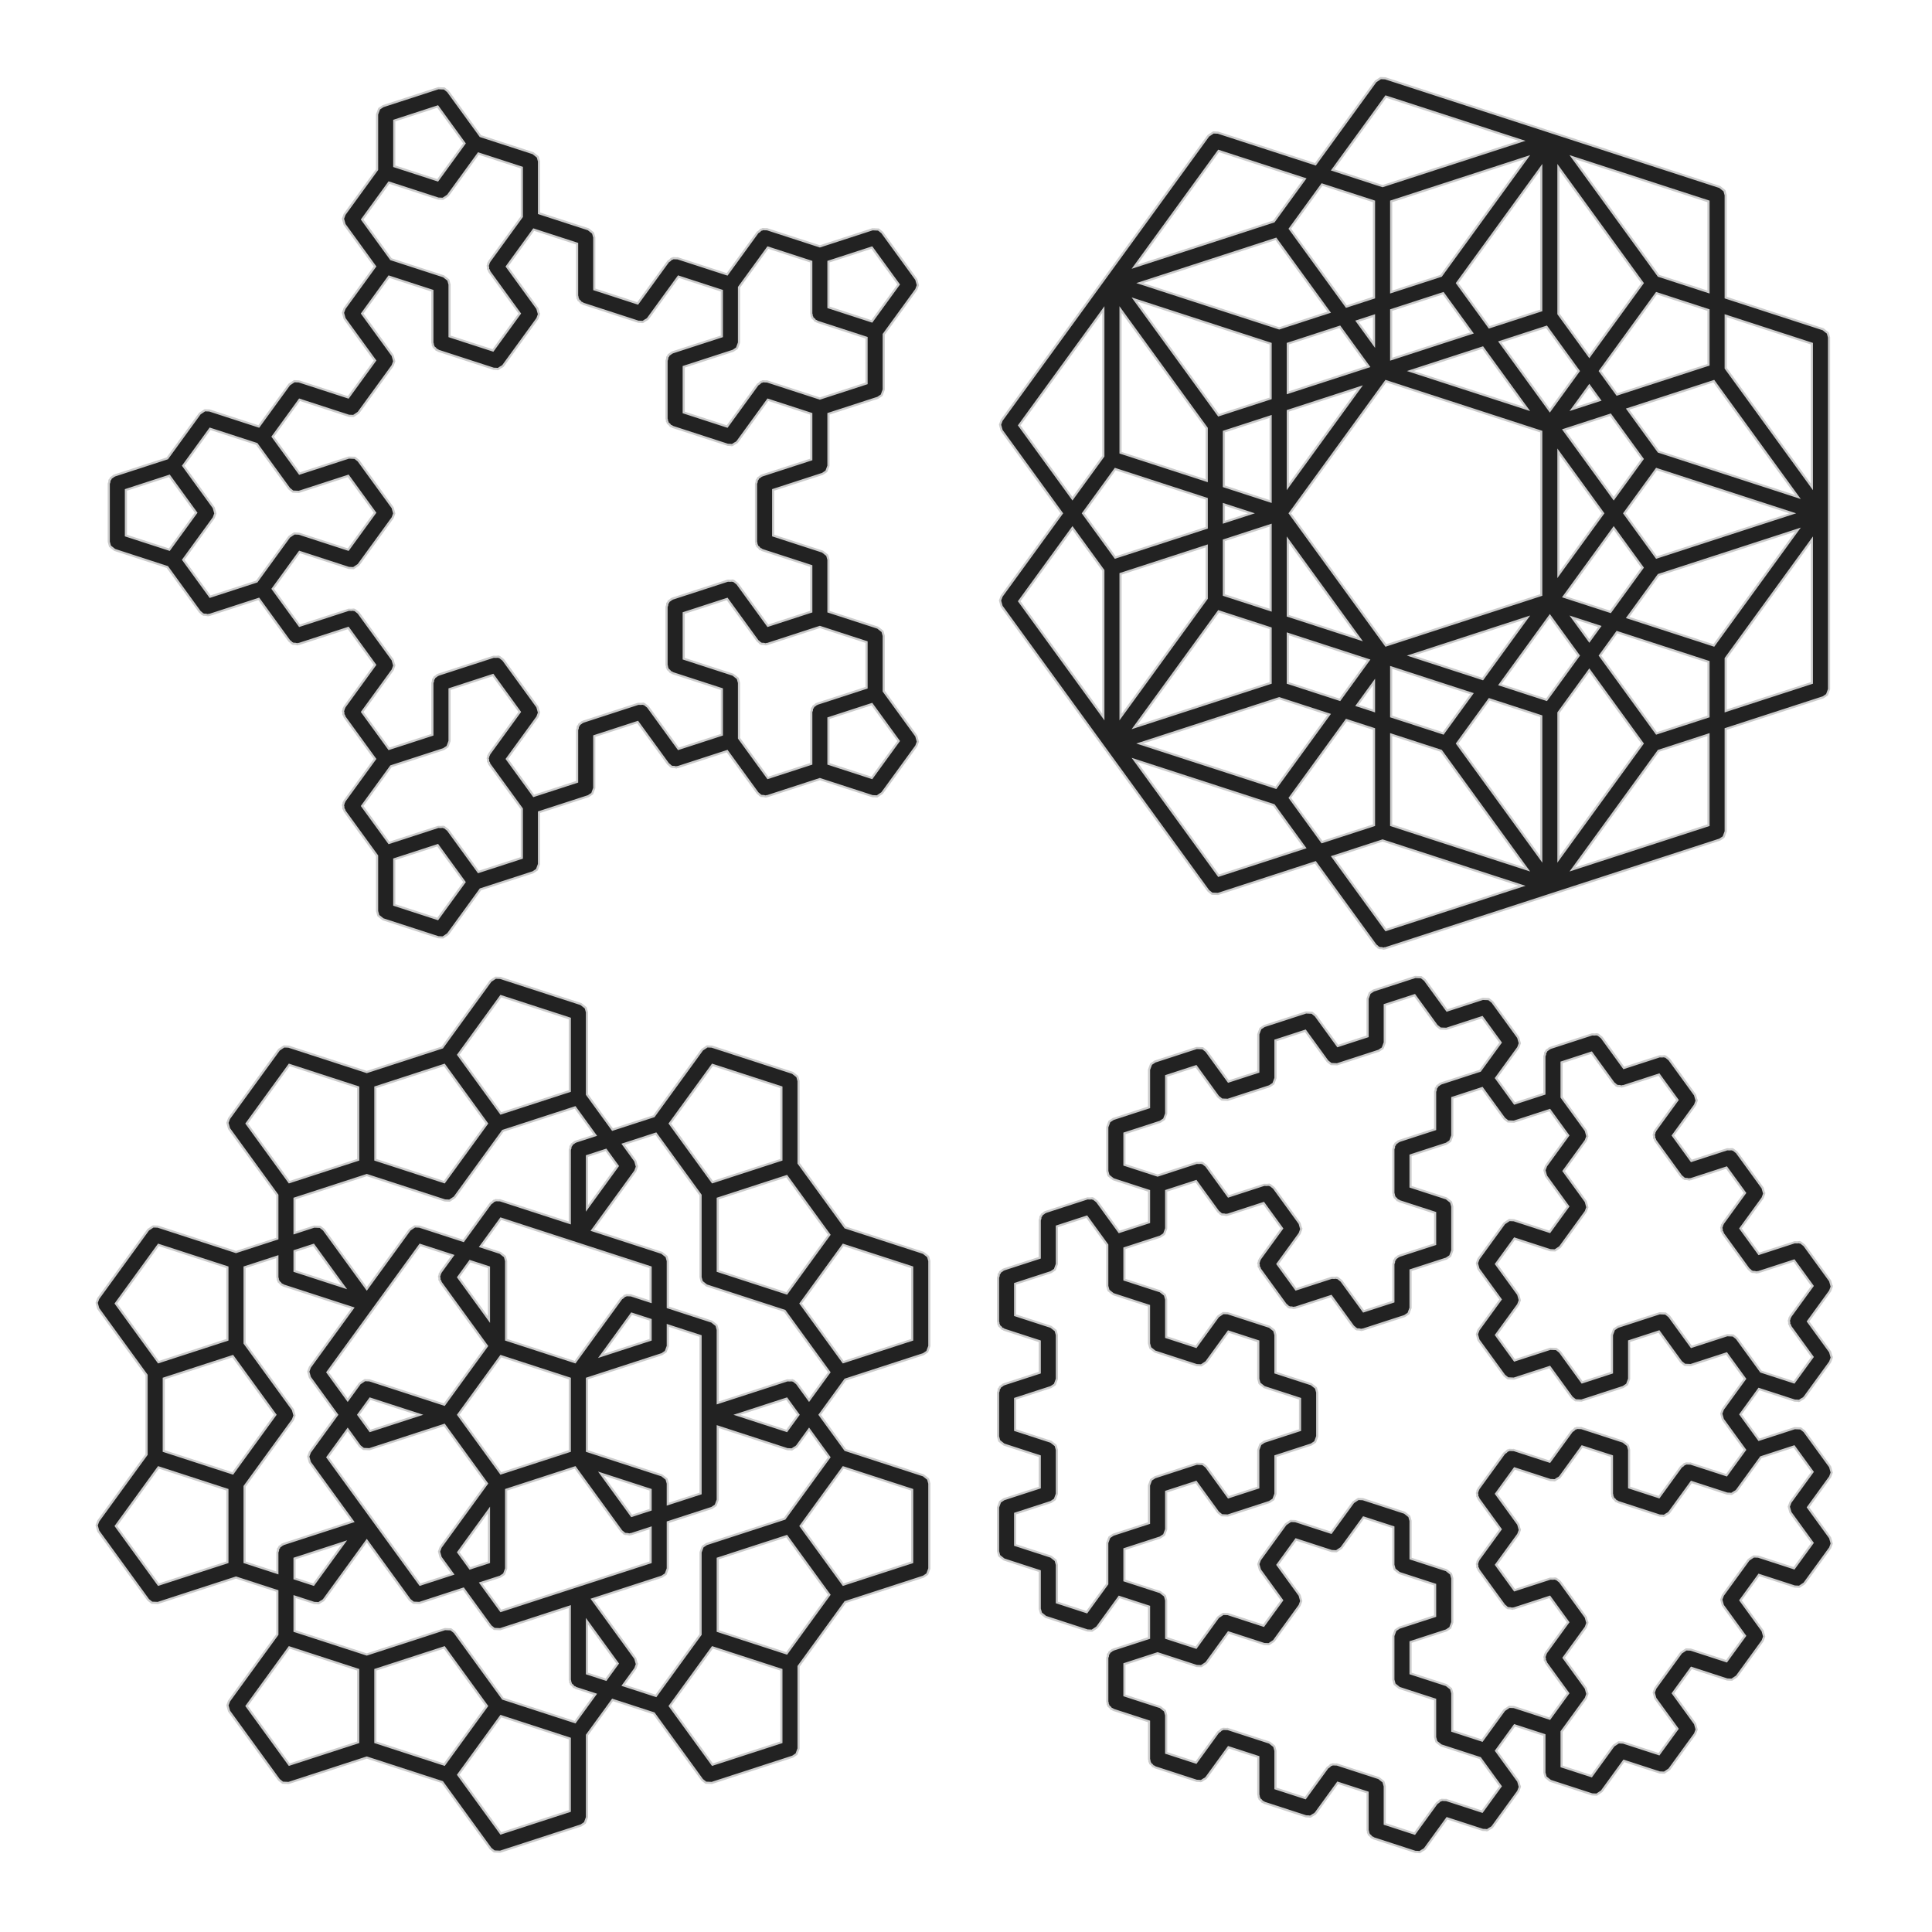 <?xml version="1.0" encoding="UTF-8" standalone="no"?>
<svg
   version="1.1"
   width="900"
   height="900"
   id="svg4"
   sodipodi:docname="stamp-2024-02-04T06_26_45.456Z.svg"
   inkscape:version="1.3 (0e150ed, 2023-07-21)"
   xmlns:inkscape="http://www.inkscape.org/namespaces/inkscape"
   xmlns:sodipodi="http://sodipodi.sourceforge.net/DTD/sodipodi-0.dtd"
   xmlns="http://www.w3.org/2000/svg"
   xmlns:svg="http://www.w3.org/2000/svg">
  <sodipodi:namedview
     id="namedview4"
     pagecolor="#505050"
     bordercolor="#eeeeee"
     borderopacity="1"
     inkscape:showpageshadow="0"
     inkscape:pageopacity="0"
     inkscape:pagecheckerboard="0"
     inkscape:deskcolor="#d1d1d1"
     inkscape:zoom="0.89333333"
     inkscape:cx="449.4403"
     inkscape:cy="450"
     inkscape:window-width="1920"
     inkscape:window-height="1044"
     inkscape:window-x="1920"
     inkscape:window-y="0"
     inkscape:window-maximized="1"
     inkscape:current-layer="svg4" />
  <defs
     id="defs1" />
  <path
     fill="#222222"
     stroke="#cccccc"
     paint-order="fill stroke markers"
     d="m 206.962,41.212 1.691,1.338 15.152,20.855 24.516,7.966 2.183,1.728 0.581,2.076 v 24.171 l 22.988,7.469 2.183,1.728 0.581,2.076 v 24.171 l 20.224,6.571 14.207,-19.555 0.821,-0.546 0.685,-0.709 0.442,-0.041 0.37,-0.246 1.588,0.066 0.372,-0.034 0.039,0.051 0.155,0.006 22.988,7.469 14.207,-19.555 0.821,-0.546 0.685,-0.709 0.442,-0.041 0.37,-0.246 1.588,0.066 0.372,-0.034 0.039,0.051 0.155,0.006 24.516,7.966 24.516,-7.966 2.782,0.115 1.691,1.338 15.916,21.906 0.75,2.681 -0.75,2.021 -15.152,20.855 v 25.778 l -0.969,2.61 -1.795,1.194 -22.988,7.469 v 24.171 l -0.969,2.61 -1.795,1.194 -22.988,7.469 v 21.265 l 22.988,7.469 2.183,1.728 0.581,2.076 v 24.171 l 22.988,7.469 2.183,1.728 0.581,2.076 v 25.778 l 15.152,20.855 0.75,2.681 -0.75,2.021 -15.916,21.906 -2.318,1.542 -2.154,-0.089 -24.516,-7.966 -24.516,7.966 -0.342,-0.014 -0.3,0.166 -1.059,-0.222 -1.081,-0.045 -0.312,-0.247 -0.273,-0.057 -0.31,-0.404 -0.796,-0.63 -14.207,-19.555 -22.988,7.469 -0.342,-0.014 -0.3,0.166 -1.059,-0.222 -1.081,-0.045 -0.312,-0.247 -0.273,-0.057 -0.31,-0.404 -0.796,-0.63 -14.207,-19.555 -20.224,6.571 v 24.171 l -0.969,2.61 -1.795,1.194 -22.988,7.469 v 24.171 l -0.969,2.61 -1.795,1.194 -24.516,7.966 -15.152,20.855 -2.318,1.542 -2.154,-0.089 -25.752,-8.367 -2.183,-1.728 -0.581,-2.076 v -25.778 l -15.152,-20.855 -0.18,-0.645 -0.407,-0.531 0.044,-0.766 -0.207,-0.739 0.295,-0.794 0.028,-0.481 0.245,-0.254 0.183,-0.493 14.207,-19.555 -14.207,-19.555 -0.18,-0.645 -0.407,-0.531 0.044,-0.766 -0.207,-0.739 0.295,-0.794 0.028,-0.481 0.245,-0.254 0.183,-0.493 14.207,-19.555 -12.499,-17.204 -22.988,7.469 -0.342,-0.014 -0.3,0.166 -1.059,-0.222 -1.081,-0.045 -0.312,-0.247 -0.273,-0.057 -0.31,-0.404 -0.796,-0.63 -14.207,-19.555 -22.988,7.469 -0.342,-0.014 -0.3,0.166 -1.059,-0.222 -1.081,-0.045 -0.312,-0.247 -0.273,-0.057 -0.31,-0.404 -0.796,-0.63 -15.152,-20.855 -24.516,-7.966 -2.183,-1.728 -0.581,-2.076 v -27.077 l 0.288,-0.777 0.047,-0.827 0.422,-0.437 0.211,-0.569 0.947,-0.63 0.354,-0.366 0.229,-0.021 0.266,-0.177 24.516,-7.966 15.152,-20.855 2.318,-1.542 2.154,0.089 22.988,7.469 14.207,-19.555 2.318,-1.542 2.154,0.089 22.988,7.469 12.499,-17.204 -14.207,-19.555 -0.75,-2.681 0.75,-2.021 14.207,-19.555 -14.207,-19.555 -0.75,-2.681 0.75,-2.021 15.152,-20.855 V 53.268 l 0.969,-2.61 1.795,-1.194 25.752,-8.367 z m -23.298,359.068 v 21.265 l 20.224,6.571 12.499,-17.204 -12.499,-17.204 z m 25.752,-79.257 v 24.171 l -0.969,2.61 -1.795,1.194 -24.516,7.966 -13.444,18.503 12.499,17.204 22.988,-7.469 1.141,0.047 1.137,-0.105 0.12,0.157 0.384,0.016 1.691,1.338 14.207,19.555 20.224,-6.571 v -22.872 l -15.152,-20.855 -0.18,-0.645 -0.407,-0.531 0.044,-0.766 -0.207,-0.739 0.295,-0.794 0.028,-0.481 0.245,-0.254 0.183,-0.493 14.207,-19.555 -12.499,-17.204 z m 26.696,-196.865 14.207,19.555 0.597,2.133 0.167,0.218 -0.06,0.163 0.047,0.167 -0.75,2.021 -15.916,21.906 -0.144,0.096 -0.06,0.163 -1.083,0.598 -1.03,0.685 -0.196,-0.008 -0.128,0.07 -0.451,-0.094 -1.379,-0.057 -25.752,-8.367 -0.398,-0.315 -0.497,-0.104 -0.563,-0.735 -0.726,-0.574 -0.164,-0.588 -0.24,-0.313 0.026,-0.452 -0.202,-0.723 v -24.171 l -20.224,-6.571 -12.499,17.204 14.207,19.555 0.75,2.681 -0.75,2.021 -15.916,21.906 -2.318,1.542 -2.154,-0.089 -22.988,-7.469 -12.499,17.204 12.499,17.204 22.988,-7.469 2.782,0.115 1.691,1.338 15.916,21.906 0.75,2.681 -0.75,2.021 -15.916,21.906 -2.318,1.542 -2.154,-0.089 -22.988,-7.469 -12.499,17.204 12.499,17.204 22.988,-7.469 1.141,0.047 1.137,-0.105 0.12,0.157 0.384,0.016 1.691,1.338 15.916,21.906 0.597,2.133 0.167,0.218 -0.06,0.163 0.047,0.167 -0.75,2.021 -14.207,19.555 12.499,17.204 20.224,-6.571 V 318.117 l 0.288,-0.777 0.047,-0.827 0.422,-0.437 0.211,-0.569 0.947,-0.63 0.354,-0.366 0.229,-0.021 0.266,-0.177 25.752,-8.367 1.141,0.047 1.137,-0.105 0.12,0.157 0.384,0.016 1.691,1.338 15.916,21.906 0.597,2.133 0.167,0.218 -0.06,0.163 0.047,0.167 -0.75,2.021 -14.207,19.555 12.499,17.204 20.224,-6.571 V 340.023 l 0.288,-0.777 0.047,-0.827 0.422,-0.437 0.211,-0.569 0.947,-0.63 0.354,-0.366 0.229,-0.021 0.266,-0.177 25.752,-8.367 1.141,0.047 1.137,-0.105 0.12,0.157 0.384,0.016 1.691,1.338 14.207,19.555 20.224,-6.571 v -21.265 l -22.988,-7.469 -0.398,-0.315 -0.497,-0.104 -0.563,-0.735 -0.726,-0.574 -0.164,-0.588 -0.24,-0.313 0.026,-0.452 -0.202,-0.723 v -27.077 l 0.288,-0.777 0.047,-0.827 0.422,-0.437 0.211,-0.569 0.947,-0.63 0.354,-0.366 0.229,-0.021 0.266,-0.177 25.752,-8.367 1.141,0.047 1.137,-0.105 0.12,0.157 0.384,0.016 1.691,1.338 14.207,19.555 20.224,-6.571 v -21.265 l -22.988,-7.469 -0.398,-0.315 -0.497,-0.104 -0.563,-0.735 -0.726,-0.574 -0.164,-0.588 -0.24,-0.313 0.026,-0.452 -0.202,-0.723 v -27.077 l 0.288,-0.777 0.047,-0.827 0.422,-0.437 0.211,-0.569 0.947,-0.63 0.354,-0.366 0.229,-0.021 0.266,-0.177 22.988,-7.469 v -21.265 l -20.224,-6.571 -14.207,19.555 -0.144,0.096 -0.06,0.163 -1.083,0.598 -1.03,0.685 -0.196,-0.008 -0.128,0.07 -0.451,-0.094 -1.379,-0.057 -25.752,-8.367 -0.398,-0.315 -0.497,-0.104 -0.563,-0.735 -0.726,-0.574 -0.164,-0.588 -0.24,-0.313 0.026,-0.452 -0.202,-0.723 v -27.077 l 0.288,-0.777 0.047,-0.827 0.422,-0.437 0.211,-0.569 0.947,-0.63 0.354,-0.366 0.229,-0.021 0.266,-0.177 22.988,-7.469 v -21.265 l -20.224,-6.571 -14.207,19.555 -0.144,0.096 -0.06,0.163 -1.083,0.598 -1.03,0.685 -0.196,-0.008 -0.128,0.07 -0.451,-0.095 -1.379,-0.057 -25.752,-8.367 -0.398,-0.315 -0.497,-0.104 -0.563,-0.735 -0.726,-0.574 -0.164,-0.588 -0.24,-0.313 0.026,-0.452 -0.202,-0.723 v -24.171 l -20.224,-6.571 z m 82.391,161.42 v 21.265 l 22.988,7.469 2.183,1.728 0.581,2.076 v 25.778 l 13.444,18.503 20.224,-6.571 v -24.171 l 0.288,-0.777 0.047,-0.827 0.422,-0.437 0.211,-0.569 0.947,-0.63 0.354,-0.366 0.229,-0.021 0.266,-0.177 22.988,-7.469 v -21.265 l -21.752,-7.068 -24.516,7.966 -0.342,-0.014 -0.3,0.166 -1.059,-0.222 -1.081,-0.045 -0.312,-0.247 -0.273,-0.057 -0.31,-0.404 -0.796,-0.63 -14.207,-19.555 z m 67.42,48.983 v 21.265 l 20.224,6.571 12.499,-17.204 -12.499,-17.204 z M 85.357,216.954 l 14.207,19.555 0.75,2.681 -0.75,2.021 -14.207,19.555 12.499,17.204 21.752,-7.068 15.152,-20.855 2.318,-1.542 2.154,0.089 22.988,7.469 12.499,-17.204 -12.499,-17.204 -22.988,7.469 -2.782,-0.115 -1.691,-1.338 -15.152,-20.855 -21.752,-7.068 z m -26.696,11.274 v 21.265 l 20.224,6.571 12.499,-17.204 -12.499,-17.204 z M 344.256,133.825 v 25.778 l -0.969,2.61 -1.795,1.194 -22.988,7.469 v 21.265 l 20.224,6.571 14.207,-19.555 0.821,-0.546 0.685,-0.709 0.442,-0.041 0.37,-0.246 1.588,0.066 0.372,-0.034 0.039,0.051 0.155,0.006 24.516,7.966 21.752,-7.068 V 157.337 l -22.988,-7.469 -0.398,-0.315 -0.497,-0.104 -0.563,-0.735 -0.726,-0.574 -0.164,-0.588 -0.24,-0.313 0.026,-0.452 -0.202,-0.723 v -24.171 l -20.224,-6.571 z m -135.604,-42.761 -2.318,1.542 -2.154,-0.089 -22.988,-7.469 -12.499,17.204 13.444,18.503 24.516,7.966 2.183,1.728 0.581,2.076 v 24.171 l 20.224,6.571 12.499,-17.204 -14.207,-19.555 -0.18,-0.645 -0.407,-0.531 0.044,-0.766 -0.207,-0.739 0.295,-0.794 0.028,-0.481 0.245,-0.254 0.183,-0.493 15.152,-20.855 V 78.081 l -20.224,-6.571 z m 177.272,30.828 v 21.265 l 20.224,6.571 12.499,-17.204 -12.499,-17.204 z M 183.664,56.175 v 21.265 l 20.224,6.571 12.499,-17.204 -12.499,-17.204 z"
     stroke-miterlimit="10"
     id="path1" />
  <path
     fill="#222222"
     stroke="#cccccc"
     paint-order="fill stroke markers"
     d="m 645.296,36.477 155.831,50.633 2.183,1.728 0.581,2.076 v 47.727 l 45.391,14.748 2.183,1.728 0.581,2.076 v 163.851 l -0.969,2.61 -1.795,1.194 -45.391,14.748 v 47.727 l -0.969,2.61 -1.795,1.194 -155.831,50.633 -0.342,-0.014 -0.3,0.166 -1.059,-0.222 -1.081,-0.045 -0.312,-0.247 -0.273,-0.057 -0.31,-0.404 -0.796,-0.63 -28.053,-38.612 -45.391,14.748 -2.782,-0.115 -1.691,-1.338 -96.309,-132.558 -0.75,-2.681 0.75,-2.021 28.053,-38.612 -28.053,-38.612 -0.75,-2.681 0.75,-2.021 96.309,-132.558 2.318,-1.542 2.154,0.089 45.391,14.748 28.053,-38.612 2.318,-1.542 z m -24.525,362.619 24.817,34.157 63.444,-20.614 -64.971,-21.11 z m -53.099,8.841 40.155,-13.047 -14.393,-19.811 -64.971,-21.11 z m 204.93,-58.174 -40.155,55.268 63.444,-20.614 v -42.221 z m -124.542,34.654 63.444,20.614 -40.155,-55.268 -23.289,-7.567 z m 77.916,-52.403 v 68.315 l 39.21,-53.968 -24.817,-34.157 z m -47.21,14.347 39.21,53.968 v -66.709 l -24.233,-7.874 z m -77.916,25.316 14.977,20.614 24.233,-7.874 v -44.82 l -12.866,-4.18 z m -69.916,-25.316 63.444,20.614 24.817,-34.157 -23.289,-7.567 z m 117.126,-12.576 24.233,7.874 13.449,-18.511 -37.682,-12.244 z m 97.253,-28.387 26.345,36.26 24.233,-7.874 v -25.48 l -42.627,-13.85 z m -216.852,33.354 63.444,-20.614 V 292.658 L 567.672,284.784 Z m -53.682,-58.671 39.21,53.968 v -68.315 l -14.393,-19.811 z m 47.21,-12.74 v 66.709 l 40.155,-55.268 v -24.488 z m 110.149,61.27 7.921,2.574 V 317.709 Z m 171.753,-21.914 v 24.488 l 40.155,-13.047 v -66.709 z m -203.986,11.441 24.233,7.874 13.449,-18.511 -37.682,-12.244 z m 98.781,0.803 21.761,7.071 14.977,-20.614 -13.449,-18.511 z m -41.682,-13.543 33.682,10.944 20.817,-28.652 z m -56.155,-66.279 44.738,61.577 72.388,-23.52 v -76.113 l -72.388,-23.52 z m 171.753,28.719 -14.393,19.811 40.155,13.047 39.21,-53.968 z m -32.233,30.755 4.896,-6.738 -12.817,-4.164 z m -140.464,-11.747 33.682,10.944 -33.682,-46.36 z m 128.542,-8.867 21.761,7.071 14.977,-20.614 -13.449,-18.511 z M 570.144,251.695 v 25.48 l 21.761,7.071 v -39.622 z m 155.831,16.076 20.817,-28.652 -20.817,-28.652 z m -221.435,-28.652 14.977,20.614 42.627,-13.85 v -13.528 l -42.627,-13.85 z m 252.141,0 14.977,20.614 63.444,-20.614 -63.444,-20.614 z m -186.537,4.164 12.817,-4.164 -12.817,-4.164 z m 0,-42.221 v 25.48 l 21.761,7.071 v -39.622 z m -95.365,-2.906 24.817,34.158 14.393,-19.811 v -68.315 z m 253.668,2.103 23.289,32.055 13.449,-18.511 -14.977,-20.614 z m 29.761,-9.67 14.393,19.811 64.971,21.11 -39.21,-53.968 z m -158.304,0.803 v 35.416 l 33.682,-46.36 z m 203.986,-19.852 40.155,55.268 v -66.709 l -40.155,-13.047 z m -281.902,39.356 40.155,13.047 v -24.488 l -40.155,-55.268 z m 45.682,-17.442 24.233,-7.874 v -25.48 l -63.444,-20.614 z m 131.015,-34.157 23.289,32.055 13.449,-18.511 -14.977,-20.614 z m 33.761,31.251 12.817,-4.164 -4.896,-6.738 z m -75.444,-17.708 54.499,17.708 -20.817,-28.652 z m 88.309,0 7.951,10.944 42.627,-13.85 v -25.48 l -24.233,-7.874 z M 599.905,160.099 v 22.881 l 37.682,-12.244 -13.449,-18.511 z m 48.155,-15.646 v 22.881 l 37.682,-12.244 -13.449,-18.511 z m 77.916,1.771 14.393,19.811 24.817,-34.158 -39.21,-53.968 z m -93.837,3.403 7.921,10.903 v -13.476 z m -101.205,-17.749 64.971,21.11 23.289,-7.567 -24.817,-34.157 z m 147.831,0 14.977,20.614 24.233,-7.874 V 77.909 Z m -77.916,-25.316 26.345,36.26 12.866,-4.18 V 93.82 l -24.233,-7.874 z m 47.21,-12.74 v 42.221 l 23.289,-7.567 40.155,-55.268 z m 124.542,34.654 23.289,7.567 V 93.82 L 732.448,73.206 Z m -244.141,-4.206 64.971,-21.11 14.393,-19.811 -40.155,-13.047 z m 92.309,-45.127 23.289,7.567 64.971,-21.11 -63.444,-20.614 z"
     stroke-miterlimit="10"
     id="path2" />
  <path
     fill="#222222"
     stroke="#cccccc"
     paint-order="fill stroke markers"
     d="m 233.016,455.524 37.651,12.234 2.183,1.728 0.581,2.076 v 38.289 l 11.909,16.392 19.27,-6.261 22.506,-30.977 2.318,-1.542 2.154,0.089 37.651,12.234 2.183,1.728 0.581,2.076 v 38.289 l 21.742,29.925 36.415,11.832 2.183,1.728 0.581,2.076 v 39.589 l -0.969,2.61 -1.795,1.194 -36.415,11.832 -11.909,16.392 11.909,16.392 36.415,11.832 2.183,1.728 0.581,2.076 v 39.589 l -0.969,2.61 -1.795,1.194 -36.415,11.832 -21.742,29.925 v 38.289 l -0.969,2.61 -1.795,1.194 -37.651,12.234 -2.782,-0.115 -1.691,-1.338 -22.506,-30.977 -19.27,-6.261 -11.909,16.392 v 38.289 l -0.969,2.61 -1.795,1.194 -37.651,12.234 -2.782,-0.115 -1.691,-1.338 -22.506,-30.977 -35.179,-11.43 -36.415,11.832 -2.782,-0.115 -1.691,-1.338 -23.27,-32.028 -0.75,-2.681 0.75,-2.021 22.506,-30.977 v -20.261 l -19.27,-6.261 -36.415,11.832 -2.782,-0.115 -1.691,-1.338 -23.27,-32.028 -0.75,-2.681 0.75,-2.021 22.506,-30.977 v -36.989 l -22.506,-30.977 -0.75,-2.681 0.75,-2.021 23.27,-32.028 2.318,-1.542 2.154,0.089 36.415,11.832 19.27,-6.261 v -20.261 l -22.506,-30.977 -0.75,-2.681 0.75,-2.021 23.27,-32.028 2.318,-1.542 2.154,0.089 36.415,11.832 35.179,-11.43 22.506,-30.977 2.318,-1.542 z m -19.562,371.234 19.853,27.326 32.123,-10.438 v -33.776 l -32.123,-10.438 z m -98.572,-32.028 19.853,27.326 32.123,-10.438 v -33.776 l -32.123,-10.438 z m 59.977,-16.888 v 33.776 l 32.123,10.438 19.853,-27.326 -19.853,-27.326 z m 137.168,16.888 19.853,27.326 32.123,-10.438 v -33.776 l -32.123,-10.438 z m -161.201,-49.471 -0.144,0.096 -0.06,0.163 -1.083,0.598 -1.03,0.685 -0.196,-0.008 -0.128,0.07 -0.451,-0.094 -1.379,-0.057 -9.145,-2.972 v 16.056 l 33.651,10.934 36.415,-11.832 2.782,0.115 1.691,1.338 22.506,30.977 33.651,10.934 9.437,-12.989 -9.145,-2.972 -0.398,-0.315 -0.497,-0.104 -0.563,-0.735 -0.726,-0.574 -0.164,-0.588 -0.24,-0.313 0.026,-0.452 -0.202,-0.723 v -34.083 l -32.415,10.532 -2.782,-0.115 -1.691,-1.338 -12.673,-17.443 -20.506,6.663 -2.782,-0.115 -1.691,-1.338 -20.034,-27.574 z m 183.527,-46.613 -0.969,2.61 -1.795,1.194 -20.506,6.663 v 21.561 l -0.969,2.61 -1.795,1.194 -32.415,10.532 20.034,27.574 0.597,2.133 0.167,0.218 -0.06,0.163 0.047,0.167 -0.75,2.021 -5.652,7.78 15.27,4.961 20.798,-28.625 v -38.289 l 0.969,-2.61 1.795,-1.194 36.415,-11.832 20.798,-28.625 -9.437,-12.989 -5.652,7.78 -0.144,0.096 -0.06,0.163 -1.083,0.598 -1.03,0.685 -0.196,-0.008 -0.128,0.07 -0.451,-0.094 -1.379,-0.057 -32.415,-10.532 z m -60.921,80.944 8.854,2.877 5.472,-7.531 -14.325,-19.717 z m 60.921,-53.571 v 33.776 l 32.123,10.438 19.853,-27.326 -19.853,-27.326 z m -98.572,-32.028 v 36.683 l -0.969,2.61 -1.795,1.194 -9.145,2.972 9.437,12.989 69.775,-22.671 v -16.056 l -9.145,2.972 -0.342,-0.014 -0.3,0.166 -1.059,-0.222 -1.081,-0.045 -0.312,-0.247 -0.273,-0.057 -0.31,-0.404 -0.796,-0.63 -21.562,-29.677 z m -181.819,16.888 19.853,27.326 32.123,-10.438 V 693.992 L 73.815,683.554 Z m 83.246,15.14 v 9.309 l 8.854,2.877 14.325,-19.717 z m 34.887,-50.924 -2.782,-0.115 -1.691,-1.338 -5.652,-7.78 -9.437,12.989 43.123,59.354 15.27,-4.961 -5.652,-7.78 -0.75,-2.681 0.75,-2.021 21.562,-29.677 -19.853,-27.326 z m 200.853,35.785 19.853,27.326 32.123,-10.438 v -33.777 l -32.123,-10.438 z M 113.938,590.347 v 35.383 l 22.506,30.977 0.75,2.681 -0.75,2.021 -22.506,30.977 v 35.383 l 15.27,4.961 v -9.616 l 0.288,-0.777 0.047,-0.827 0.422,-0.437 0.211,-0.569 0.947,-0.63 0.354,-0.366 0.229,-0.021 0.266,-0.177 32.415,-10.532 -20.034,-27.574 -0.75,-2.681 0.75,-2.021 12.673,-17.443 -12.673,-17.443 -0.75,-2.681 0.75,-2.021 20.034,-27.574 -32.415,-10.532 -0.398,-0.315 -0.497,-0.104 -0.563,-0.735 -0.726,-0.574 -0.164,-0.588 -0.24,-0.313 0.026,-0.452 -0.202,-0.723 v -9.616 z m 99.516,132.767 5.472,7.531 8.854,-2.877 v -24.372 z m 80.774,-16.936 8.854,-2.877 v -9.309 l -23.179,-7.531 z m 16.854,-79.148 -0.969,2.61 -1.795,1.194 -34.887,11.336 v 33.776 l 34.887,11.336 2.183,1.728 0.581,2.076 v 9.616 l 15.27,-4.961 v -73.365 l -15.27,-4.961 z m -234.796,15.14 v 33.776 l 32.123,10.438 19.853,-27.326 -19.853,-27.326 z m 137.168,16.888 19.853,27.326 32.123,-10.438 V 642.169 L 233.308,631.732 Z m -46.539,0 5.472,7.531 23.179,-7.531 -23.179,-7.531 z m 176.381,0 23.179,7.531 5.472,-7.531 -5.472,-7.531 z m -190.763,-19.794 9.437,12.989 5.652,-7.78 2.318,-1.542 2.154,0.089 34.887,11.336 19.853,-27.326 -21.562,-29.677 -0.18,-0.645 -0.407,-0.531 0.044,-0.766 -0.207,-0.739 0.295,-0.794 0.028,-0.481 0.245,-0.254 0.183,-0.493 5.652,-7.78 -15.27,-4.961 z m 137.751,-106.215 5.652,7.78 0.597,2.133 0.167,0.218 -0.06,0.163 0.047,0.167 -0.75,2.021 -20.034,27.574 32.415,10.532 2.183,1.728 0.581,2.076 v 21.561 l 20.506,6.663 2.183,1.728 0.581,2.076 v 34.083 l 32.415,-10.532 1.141,0.047 1.137,-0.105 0.12,0.157 0.384,0.016 1.691,1.338 5.652,7.78 9.437,-12.989 -20.798,-28.625 -36.415,-11.832 -2.183,-1.728 -0.581,-2.076 V 556.712 l -20.798,-28.625 z m -236.323,74.187 19.853,27.326 32.123,-10.438 v -33.776 L 73.815,579.909 Z m 318.986,0 19.853,27.326 32.123,-10.438 v -33.776 l -32.123,-10.438 z m -149.077,-26.57 9.145,2.972 2.183,1.728 0.581,2.076 v 36.683 l 32.123,10.438 21.562,-29.677 0.821,-0.546 0.685,-0.709 0.442,-0.041 0.37,-0.246 1.588,0.066 0.372,-0.034 0.039,0.051 0.155,0.006 9.145,2.972 v -16.056 l -69.775,-22.671 z m 56.033,50.99 23.179,-7.531 v -9.309 l -8.854,-2.877 z m -66.449,-36.653 14.325,19.717 v -24.372 l -8.854,-2.877 z M 334.353,558.319 v 33.776 l 32.123,10.438 19.853,-27.326 -19.853,-27.326 z m -100.1,-31.532 -22.506,30.977 -2.318,1.542 -2.154,-0.089 -36.415,-11.832 -33.651,10.934 v 16.056 l 9.145,-2.972 2.782,0.115 1.691,1.338 20.034,27.574 20.034,-27.574 2.318,-1.542 2.154,0.089 20.506,6.663 12.673,-17.443 0.821,-0.546 0.685,-0.709 0.442,-0.041 0.37,-0.246 1.588,0.066 0.372,-0.034 0.039,0.051 0.155,0.006 32.415,10.532 V 535.618 l 0.288,-0.777 0.047,-0.827 0.422,-0.437 0.211,-0.569 0.947,-0.63 0.354,-0.366 0.229,-0.021 0.266,-0.177 9.145,-2.972 -9.437,-12.989 z m -97.044,55.999 v 9.309 l 23.179,7.531 -14.325,-19.717 z m 136.223,-44.262 v 24.372 l 14.325,-19.717 -5.472,-7.531 z m -158.549,-15.14 19.853,27.326 32.123,-10.438 v -33.777 l -32.123,-10.438 z m 59.977,-16.888 v 33.776 l 32.123,10.438 19.853,-27.326 -19.853,-27.326 z m 137.168,16.888 19.853,27.326 32.123,-10.438 v -33.776 l -32.123,-10.438 z m -98.572,-32.028 19.853,27.326 32.123,-10.438 v -33.776 l -32.123,-10.438 z"
     stroke-miterlimit="10"
     id="path3" />
  <path
     fill="#222222"
     stroke="#cccccc"
     paint-order="fill stroke markers"
     d="m 662.059,455.215 1.691,1.338 10.31,14.19 16.682,-5.42 2.782,0.115 1.691,1.338 12.018,16.541 0.75,2.681 -0.75,2.021 -10.31,14.19 8.602,11.839 13.918,-4.522 v -17.54 l 0.288,-0.777 0.047,-0.827 0.422,-0.437 0.211,-0.569 0.947,-0.63 0.354,-0.366 0.229,-0.021 0.266,-0.177 19.446,-6.318 1.141,0.047 1.137,-0.105 0.12,0.157 0.384,0.016 1.691,1.338 10.31,14.19 16.682,-5.42 1.141,0.047 1.137,-0.105 0.12,0.157 0.384,0.016 1.691,1.338 12.018,16.541 0.597,2.133 0.167,0.218 -0.06,0.163 0.047,0.167 -0.75,2.021 -10.31,14.19 8.602,11.839 16.682,-5.42 1.141,0.047 1.137,-0.105 0.12,0.157 0.384,0.016 1.691,1.338 12.018,16.541 0.597,2.133 0.167,0.218 -0.06,0.163 0.047,0.167 -0.75,2.021 -10.31,14.19 8.602,11.839 16.682,-5.42 1.141,0.047 1.137,-0.105 0.12,0.157 0.384,0.016 1.691,1.338 12.018,16.541 0.597,2.133 0.167,0.218 -0.06,0.163 0.047,0.167 -0.75,2.021 -10.31,14.19 10.31,14.19 0.597,2.133 0.167,0.218 -0.06,0.163 0.047,0.167 -0.75,2.021 -12.018,16.541 -0.144,0.096 -0.06,0.163 -1.083,0.598 -1.03,0.685 -0.196,-0.008 -0.128,0.07 -0.451,-0.095 -1.379,-0.057 -16.682,-5.42 -8.602,11.839 8.602,11.839 16.682,-5.42 2.782,0.115 1.691,1.338 12.018,16.541 0.75,2.681 -0.75,2.021 -10.31,14.19 10.31,14.19 0.75,2.681 -0.75,2.021 -12.018,16.541 -2.318,1.542 -2.154,-0.089 -16.682,-5.42 -8.602,11.839 10.31,14.19 0.75,2.681 -0.75,2.021 -12.018,16.541 -2.318,1.542 -2.154,-0.089 -16.682,-5.42 -8.602,11.839 10.31,14.19 0.75,2.681 -0.75,2.021 -12.018,16.541 -2.318,1.542 -2.154,-0.089 -16.682,-5.42 -10.31,14.19 -2.318,1.542 -2.154,-0.089 -19.446,-6.318 -2.183,-1.728 -0.581,-2.076 v -17.54 l -13.918,-4.522 -8.602,11.839 10.31,14.19 0.597,2.133 0.167,0.218 -0.06,0.163 0.047,0.167 -0.75,2.021 -12.018,16.541 -0.144,0.096 -0.06,0.163 -1.083,0.598 -1.03,0.685 -0.196,-0.008 -0.128,0.07 -0.451,-0.095 -1.379,-0.057 -16.682,-5.42 -10.31,14.19 -0.144,0.096 -0.06,0.163 -1.083,0.598 -1.03,0.685 -0.196,-0.008 -0.128,0.07 -0.451,-0.095 -1.379,-0.057 -19.446,-6.318 -0.398,-0.315 -0.497,-0.104 -0.563,-0.735 -0.726,-0.574 -0.164,-0.588 -0.24,-0.313 0.026,-0.452 -0.202,-0.723 v -17.54 l -13.918,-4.522 -10.31,14.19 -0.144,0.096 -0.06,0.163 -1.083,0.598 -1.03,0.685 -0.196,-0.008 -0.128,0.07 -0.451,-0.094 -1.379,-0.057 -19.446,-6.318 -0.398,-0.315 -0.497,-0.104 -0.563,-0.735 -0.726,-0.574 -0.164,-0.588 -0.24,-0.313 0.026,-0.452 -0.202,-0.723 v -17.54 l -13.918,-4.522 -10.31,14.19 -0.144,0.096 -0.06,0.163 -1.083,0.598 -1.03,0.685 -0.196,-0.008 -0.128,0.07 -0.451,-0.095 -1.379,-0.057 -19.446,-6.318 -0.398,-0.315 -0.497,-0.104 -0.563,-0.735 -0.726,-0.574 -0.164,-0.588 -0.24,-0.313 0.026,-0.452 -0.202,-0.723 v -17.54 l -16.682,-5.42 -0.398,-0.315 -0.497,-0.104 -0.563,-0.735 -0.726,-0.574 -0.164,-0.588 -0.24,-0.313 0.026,-0.452 -0.202,-0.723 V 772.271 l 0.288,-0.777 0.047,-0.827 0.422,-0.437 0.211,-0.569 0.947,-0.63 0.354,-0.366 0.229,-0.021 0.266,-0.177 16.682,-5.42 v -14.634 l -13.918,-4.522 -10.31,14.19 -2.318,1.542 -2.154,-0.089 -19.446,-6.318 -2.183,-1.728 -0.581,-2.076 v -17.54 l -16.682,-5.42 -2.183,-1.728 -0.581,-2.076 v -20.446 l 0.969,-2.61 1.795,-1.194 16.682,-5.42 v -14.634 l -16.682,-5.42 -2.183,-1.728 -0.581,-2.076 v -20.446 l 0.288,-0.777 0.047,-0.827 0.422,-0.437 0.211,-0.569 0.947,-0.63 0.354,-0.366 0.229,-0.021 0.266,-0.177 16.682,-5.42 v -14.634 l -16.682,-5.42 -0.398,-0.315 -0.497,-0.104 -0.563,-0.735 -0.726,-0.574 -0.164,-0.588 -0.24,-0.313 0.026,-0.452 -0.202,-0.723 v -20.446 l 0.288,-0.777 0.047,-0.827 0.422,-0.437 0.211,-0.569 0.947,-0.63 0.354,-0.366 0.229,-0.021 0.266,-0.177 16.682,-5.42 v -17.54 l 0.288,-0.777 0.047,-0.827 0.422,-0.437 0.211,-0.569 0.947,-0.63 0.354,-0.366 0.229,-0.021 0.266,-0.177 19.446,-6.318 1.141,0.047 1.137,-0.105 0.12,0.157 0.384,0.016 1.691,1.338 10.31,14.19 13.918,-4.522 v -14.634 l -16.682,-5.42 -2.183,-1.728 -0.581,-2.076 v -20.446 l 0.969,-2.61 1.795,-1.194 16.682,-5.42 v -17.54 l 0.969,-2.61 1.795,-1.194 19.446,-6.318 2.782,0.115 1.691,1.338 10.31,14.19 13.918,-4.522 v -17.54 l 0.969,-2.61 1.795,-1.194 19.446,-6.318 2.782,0.115 1.691,1.338 10.31,14.19 13.918,-4.522 v -17.54 l 0.969,-2.61 1.795,-1.194 19.446,-6.318 z m -37.201,265.878 -2.318,1.542 -2.154,-0.089 -16.682,-5.42 -8.602,11.839 10.31,14.19 0.75,2.681 -0.75,2.021 -12.018,16.541 -2.318,1.542 -2.154,-0.089 -16.682,-5.42 -10.31,14.19 -2.318,1.542 -2.154,-0.089 -18.21,-5.917 -15.446,5.019 v 14.634 l 16.682,5.42 2.183,1.728 0.581,2.076 v 17.54 l 13.918,4.522 10.31,-14.19 0.821,-0.546 0.685,-0.709 0.442,-0.041 0.37,-0.246 1.588,0.066 0.372,-0.034 0.039,0.051 0.155,0.006 19.446,6.318 2.183,1.728 0.581,2.076 v 17.54 l 13.918,4.522 10.31,-14.19 0.821,-0.546 0.685,-0.709 0.442,-0.041 0.37,-0.246 1.588,0.066 0.372,-0.034 0.039,0.051 0.155,0.006 19.446,6.318 2.183,1.728 0.581,2.076 v 17.54 l 13.918,4.522 10.31,-14.19 0.821,-0.546 0.685,-0.709 0.442,-0.041 0.37,-0.246 1.588,0.066 0.372,-0.034 0.039,0.051 0.155,0.006 16.682,5.42 8.602,-11.839 -9.546,-13.139 -18.21,-5.917 -2.183,-1.728 -0.581,-2.076 v -17.54 l -16.682,-5.42 -2.183,-1.728 -0.581,-2.076 v -20.446 l 0.969,-2.61 1.795,-1.194 16.682,-5.42 v -14.634 l -16.682,-5.42 -2.183,-1.728 -0.581,-2.076 v -17.54 l -13.918,-4.522 z m 195.446,-42.255 -11.254,15.49 -0.144,0.096 -0.06,0.163 -1.083,0.598 -1.03,0.685 -0.196,-0.008 -0.128,0.07 -0.451,-0.095 -1.379,-0.057 -16.682,-5.42 -10.31,14.19 -0.144,0.096 -0.06,0.163 -1.083,0.598 -1.03,0.685 -0.196,-0.008 -0.128,0.07 -0.451,-0.095 -1.379,-0.057 -19.446,-6.318 -0.398,-0.315 -0.497,-0.104 -0.563,-0.735 -0.726,-0.574 -0.164,-0.588 -0.24,-0.313 0.026,-0.452 -0.202,-0.723 v -17.54 l -13.918,-4.522 -10.31,14.19 -0.144,0.096 -0.06,0.163 -1.083,0.598 -1.03,0.685 -0.196,-0.008 -0.128,0.07 -0.451,-0.095 -1.379,-0.057 -16.682,-5.42 -8.602,11.839 10.31,14.19 0.597,2.133 0.167,0.218 -0.06,0.163 0.047,0.167 -0.75,2.021 -10.31,14.19 8.602,11.839 16.682,-5.42 1.141,0.047 1.137,-0.105 0.12,0.157 0.384,0.016 1.691,1.338 12.018,16.541 0.597,2.133 0.167,0.218 -0.06,0.163 0.047,0.167 -0.75,2.021 -10.31,14.19 10.31,14.19 0.597,2.133 0.167,0.218 -0.06,0.163 0.047,0.167 -0.75,2.021 -11.254,15.49 v 16.241 l 13.918,4.522 10.31,-14.19 2.318,-1.542 2.154,0.089 16.682,5.42 8.602,-11.839 -10.31,-14.19 -0.75,-2.681 0.75,-2.021 12.018,-16.541 2.318,-1.542 2.154,0.089 16.682,5.42 8.602,-11.839 -10.31,-14.19 -0.75,-2.681 0.75,-2.021 12.018,-16.541 2.318,-1.542 2.154,0.089 16.682,5.42 8.602,-11.839 -10.31,-14.19 -0.75,-2.681 0.75,-2.021 10.31,-14.19 -8.602,-11.839 z M 676.532,511.435 v 17.54 l -0.969,2.61 -1.795,1.194 -16.682,5.42 v 14.634 l 16.682,5.42 2.183,1.728 0.581,2.076 v 20.446 l -0.969,2.61 -1.795,1.194 -16.682,5.42 v 17.54 l -0.969,2.61 -1.795,1.194 -19.446,6.318 -0.342,-0.014 -0.3,0.166 -1.059,-0.222 -1.081,-0.045 -0.312,-0.247 -0.273,-0.057 -0.31,-0.404 -0.796,-0.63 -10.31,-14.19 -16.682,5.42 -0.342,-0.014 -0.3,0.166 -1.059,-0.222 -1.081,-0.045 -0.312,-0.247 -0.273,-0.057 -0.31,-0.404 -0.796,-0.63 -12.018,-16.541 -0.18,-0.645 -0.407,-0.531 0.044,-0.766 -0.207,-0.739 0.295,-0.794 0.028,-0.481 0.245,-0.254 0.183,-0.493 10.31,-14.19 -8.602,-11.839 -16.682,5.42 -0.342,-0.014 -0.3,0.166 -1.059,-0.222 -1.081,-0.045 -0.312,-0.247 -0.273,-0.057 -0.31,-0.404 -0.796,-0.63 -10.31,-14.19 -13.918,4.522 v 17.54 l -0.969,2.61 -1.795,1.194 -16.682,5.42 v 14.634 l 16.682,5.42 2.183,1.728 0.581,2.076 v 17.54 l 13.918,4.522 10.31,-14.19 2.318,-1.542 2.154,0.089 19.446,6.318 2.183,1.728 0.581,2.076 v 17.54 l 16.682,5.42 2.183,1.728 0.581,2.076 v 20.446 l -0.969,2.61 -1.795,1.194 -16.682,5.42 v 17.54 l -0.969,2.61 -1.795,1.194 -19.446,6.318 -2.782,-0.115 -1.691,-1.338 -10.31,-14.19 -13.918,4.522 v 17.54 l -0.969,2.61 -1.795,1.194 -16.682,5.42 v 14.634 l 16.682,5.42 2.183,1.728 0.581,2.076 v 17.54 l 13.918,4.522 10.31,-14.19 2.318,-1.542 2.154,0.089 16.682,5.42 8.602,-11.839 -10.31,-14.19 -0.75,-2.681 0.75,-2.021 12.018,-16.541 2.318,-1.542 2.154,0.089 16.682,5.42 10.31,-14.19 2.318,-1.542 2.154,0.089 19.446,6.318 2.183,1.728 0.581,2.076 v 17.54 l 16.682,5.42 2.183,1.728 0.581,2.076 v 20.446 l -0.969,2.61 -1.795,1.194 -16.682,5.42 v 14.634 l 16.682,5.42 2.183,1.728 0.581,2.076 v 17.54 l 13.918,4.522 10.31,-14.19 2.318,-1.542 2.154,0.089 16.682,5.42 8.602,-11.839 -10.31,-14.19 -0.18,-0.645 -0.407,-0.531 0.044,-0.766 -0.207,-0.739 0.295,-0.794 0.028,-0.481 0.245,-0.254 0.183,-0.493 10.31,-14.19 -8.602,-11.839 -16.682,5.42 -0.342,-0.014 -0.3,0.166 -1.059,-0.222 -1.081,-0.045 -0.312,-0.247 -0.273,-0.057 -0.31,-0.404 -0.796,-0.63 -12.018,-16.541 -0.18,-0.645 -0.407,-0.531 0.044,-0.766 -0.207,-0.739 0.295,-0.794 0.028,-0.481 0.245,-0.254 0.183,-0.493 10.31,-14.19 -10.31,-14.19 -0.18,-0.645 -0.407,-0.531 0.044,-0.766 -0.207,-0.739 0.295,-0.794 0.028,-0.481 0.245,-0.254 0.183,-0.493 12.018,-16.541 0.821,-0.546 0.685,-0.709 0.442,-0.041 0.37,-0.246 1.588,0.066 0.372,-0.034 0.039,0.051 0.155,0.006 16.682,5.42 10.31,-14.19 0.821,-0.546 0.685,-0.709 0.442,-0.041 0.37,-0.246 1.588,0.066 0.372,-0.034 0.039,0.051 0.155,0.006 19.446,6.318 2.183,1.728 0.581,2.076 v 17.54 l 13.918,4.522 10.31,-14.19 0.821,-0.546 0.685,-0.709 0.442,-0.041 0.37,-0.246 1.588,0.066 0.372,-0.034 0.039,0.051 0.155,0.006 16.682,5.42 8.602,-11.839 -10.31,-14.19 -0.75,-2.681 0.75,-2.021 10.31,-14.19 -8.602,-11.839 -16.682,5.42 -2.782,-0.115 -1.691,-1.338 -10.31,-14.19 -13.918,4.522 v 17.54 l -0.969,2.61 -1.795,1.194 -19.446,6.318 -2.782,-0.115 -1.691,-1.338 -10.31,-14.19 -16.682,5.42 -2.782,-0.115 -1.691,-1.338 -12.018,-16.541 -0.75,-2.681 0.75,-2.021 10.31,-14.19 -10.31,-14.19 -0.75,-2.681 0.75,-2.021 12.018,-16.541 2.318,-1.542 2.154,0.089 16.682,5.42 8.602,-11.839 -10.31,-14.19 -0.75,-2.681 0.75,-2.021 10.31,-14.19 -8.602,-11.839 -16.682,5.42 -2.782,-0.115 -1.691,-1.338 -10.31,-14.19 z m -184.192,59.848 v 17.54 l -0.969,2.61 -1.795,1.194 -16.682,5.42 v 14.634 l 16.682,5.42 2.183,1.728 0.581,2.076 v 20.446 l -0.969,2.61 -1.795,1.194 -16.682,5.42 v 14.634 l 16.682,5.42 2.183,1.728 0.581,2.076 v 20.446 l -0.969,2.61 -1.795,1.194 -16.682,5.42 v 14.634 l 16.682,5.42 2.183,1.728 0.581,2.076 v 17.54 l 13.918,4.522 9.546,-13.139 V 718.742 l 0.969,-2.61 1.795,-1.194 16.682,-5.42 V 691.977 l 0.969,-2.61 1.795,-1.194 19.446,-6.318 2.782,0.115 1.691,1.338 10.31,14.19 13.918,-4.522 v -17.54 l 0.969,-2.61 1.795,-1.194 16.682,-5.42 v -14.634 l -16.682,-5.42 -2.183,-1.728 -0.581,-2.076 v -17.54 l -13.918,-4.522 -10.31,14.19 -2.318,1.542 -2.154,-0.089 -19.446,-6.318 -2.183,-1.728 -0.581,-2.076 v -17.54 l -16.682,-5.42 -2.183,-1.728 -0.581,-2.076 V 579.9 l -9.546,-13.139 z m 235.102,-76.389 v 16.241 l 11.254,15.49 0.75,2.681 -0.75,2.021 -10.31,14.19 10.31,14.19 0.75,2.681 -0.75,2.021 -12.018,16.541 -2.318,1.542 -2.154,-0.089 -16.682,-5.42 -8.602,11.839 10.31,14.19 0.75,2.681 -0.75,2.021 -10.31,14.19 8.602,11.839 16.682,-5.42 2.782,0.115 1.691,1.338 10.31,14.19 13.918,-4.522 v -17.54 l 0.969,-2.61 1.795,-1.194 19.446,-6.318 2.782,0.115 1.691,1.338 10.31,14.19 16.682,-5.42 2.782,0.115 1.691,1.338 11.254,15.49 15.446,5.019 8.602,-11.839 -10.31,-14.19 -0.18,-0.645 -0.407,-0.531 0.044,-0.766 -0.207,-0.739 0.295,-0.794 0.028,-0.481 0.245,-0.254 0.183,-0.493 10.31,-14.19 -8.602,-11.839 -16.682,5.42 -0.342,-0.014 -0.3,0.166 -1.059,-0.222 -1.081,-0.045 -0.312,-0.247 -0.273,-0.057 -0.31,-0.404 -0.796,-0.63 -12.018,-16.541 -0.18,-0.645 -0.407,-0.531 0.044,-0.766 -0.207,-0.739 0.295,-0.794 0.028,-0.481 0.245,-0.254 0.183,-0.493 10.31,-14.19 -8.602,-11.839 -16.682,5.42 -0.342,-0.014 -0.3,0.166 -1.059,-0.222 -1.081,-0.045 -0.312,-0.247 -0.273,-0.057 -0.31,-0.404 -0.796,-0.63 -12.018,-16.541 -0.18,-0.645 -0.407,-0.531 0.044,-0.766 -0.207,-0.739 0.295,-0.794 0.028,-0.481 0.245,-0.254 0.183,-0.493 10.31,-14.19 -8.602,-11.839 -16.682,5.42 -0.342,-0.014 -0.3,0.166 -1.059,-0.222 -1.081,-0.045 -0.312,-0.247 -0.273,-0.057 -0.31,-0.404 -0.796,-0.63 -10.31,-14.19 z m -82.373,-26.765 v 17.54 l -0.969,2.61 -1.795,1.194 -19.446,6.318 -2.782,-0.115 -1.691,-1.338 -10.31,-14.19 -13.918,4.522 v 17.54 l -0.969,2.61 -1.795,1.194 -19.446,6.318 -2.782,-0.115 -1.691,-1.338 -10.31,-14.19 -13.918,4.522 v 17.54 l -0.969,2.61 -1.795,1.194 -16.682,5.42 v 14.634 l 15.446,5.019 18.21,-5.917 1.141,0.047 1.137,-0.105 0.12,0.157 0.384,0.016 1.691,1.338 10.31,14.19 16.682,-5.42 1.141,0.047 1.137,-0.105 0.12,0.157 0.384,0.016 1.691,1.338 12.018,16.541 0.597,2.133 0.167,0.218 -0.06,0.163 0.047,0.167 -0.75,2.021 -10.31,14.19 8.602,11.839 16.682,-5.42 1.141,0.047 1.137,-0.105 0.12,0.157 0.384,0.016 1.691,1.338 10.31,14.19 13.918,-4.522 v -17.54 l 0.288,-0.777 0.047,-0.827 0.422,-0.437 0.211,-0.569 0.947,-0.63 0.354,-0.366 0.229,-0.021 0.266,-0.177 16.682,-5.42 V 564.965 l -16.682,-5.42 -0.398,-0.315 -0.497,-0.104 -0.563,-0.735 -0.726,-0.574 -0.164,-0.588 -0.24,-0.313 0.026,-0.452 -0.202,-0.723 v -20.446 l 0.288,-0.777 0.047,-0.827 0.422,-0.437 0.211,-0.569 0.947,-0.63 0.354,-0.366 0.229,-0.021 0.266,-0.177 16.682,-5.42 v -17.54 l 0.288,-0.777 0.047,-0.827 0.422,-0.437 0.211,-0.569 0.947,-0.63 0.354,-0.366 0.229,-0.021 0.266,-0.177 18.21,-5.917 9.546,-13.139 -8.602,-11.839 -16.682,5.42 -2.782,-0.115 -1.691,-1.338 -10.31,-14.19 z"
     stroke-miterlimit="10"
     id="path4" />
</svg>
